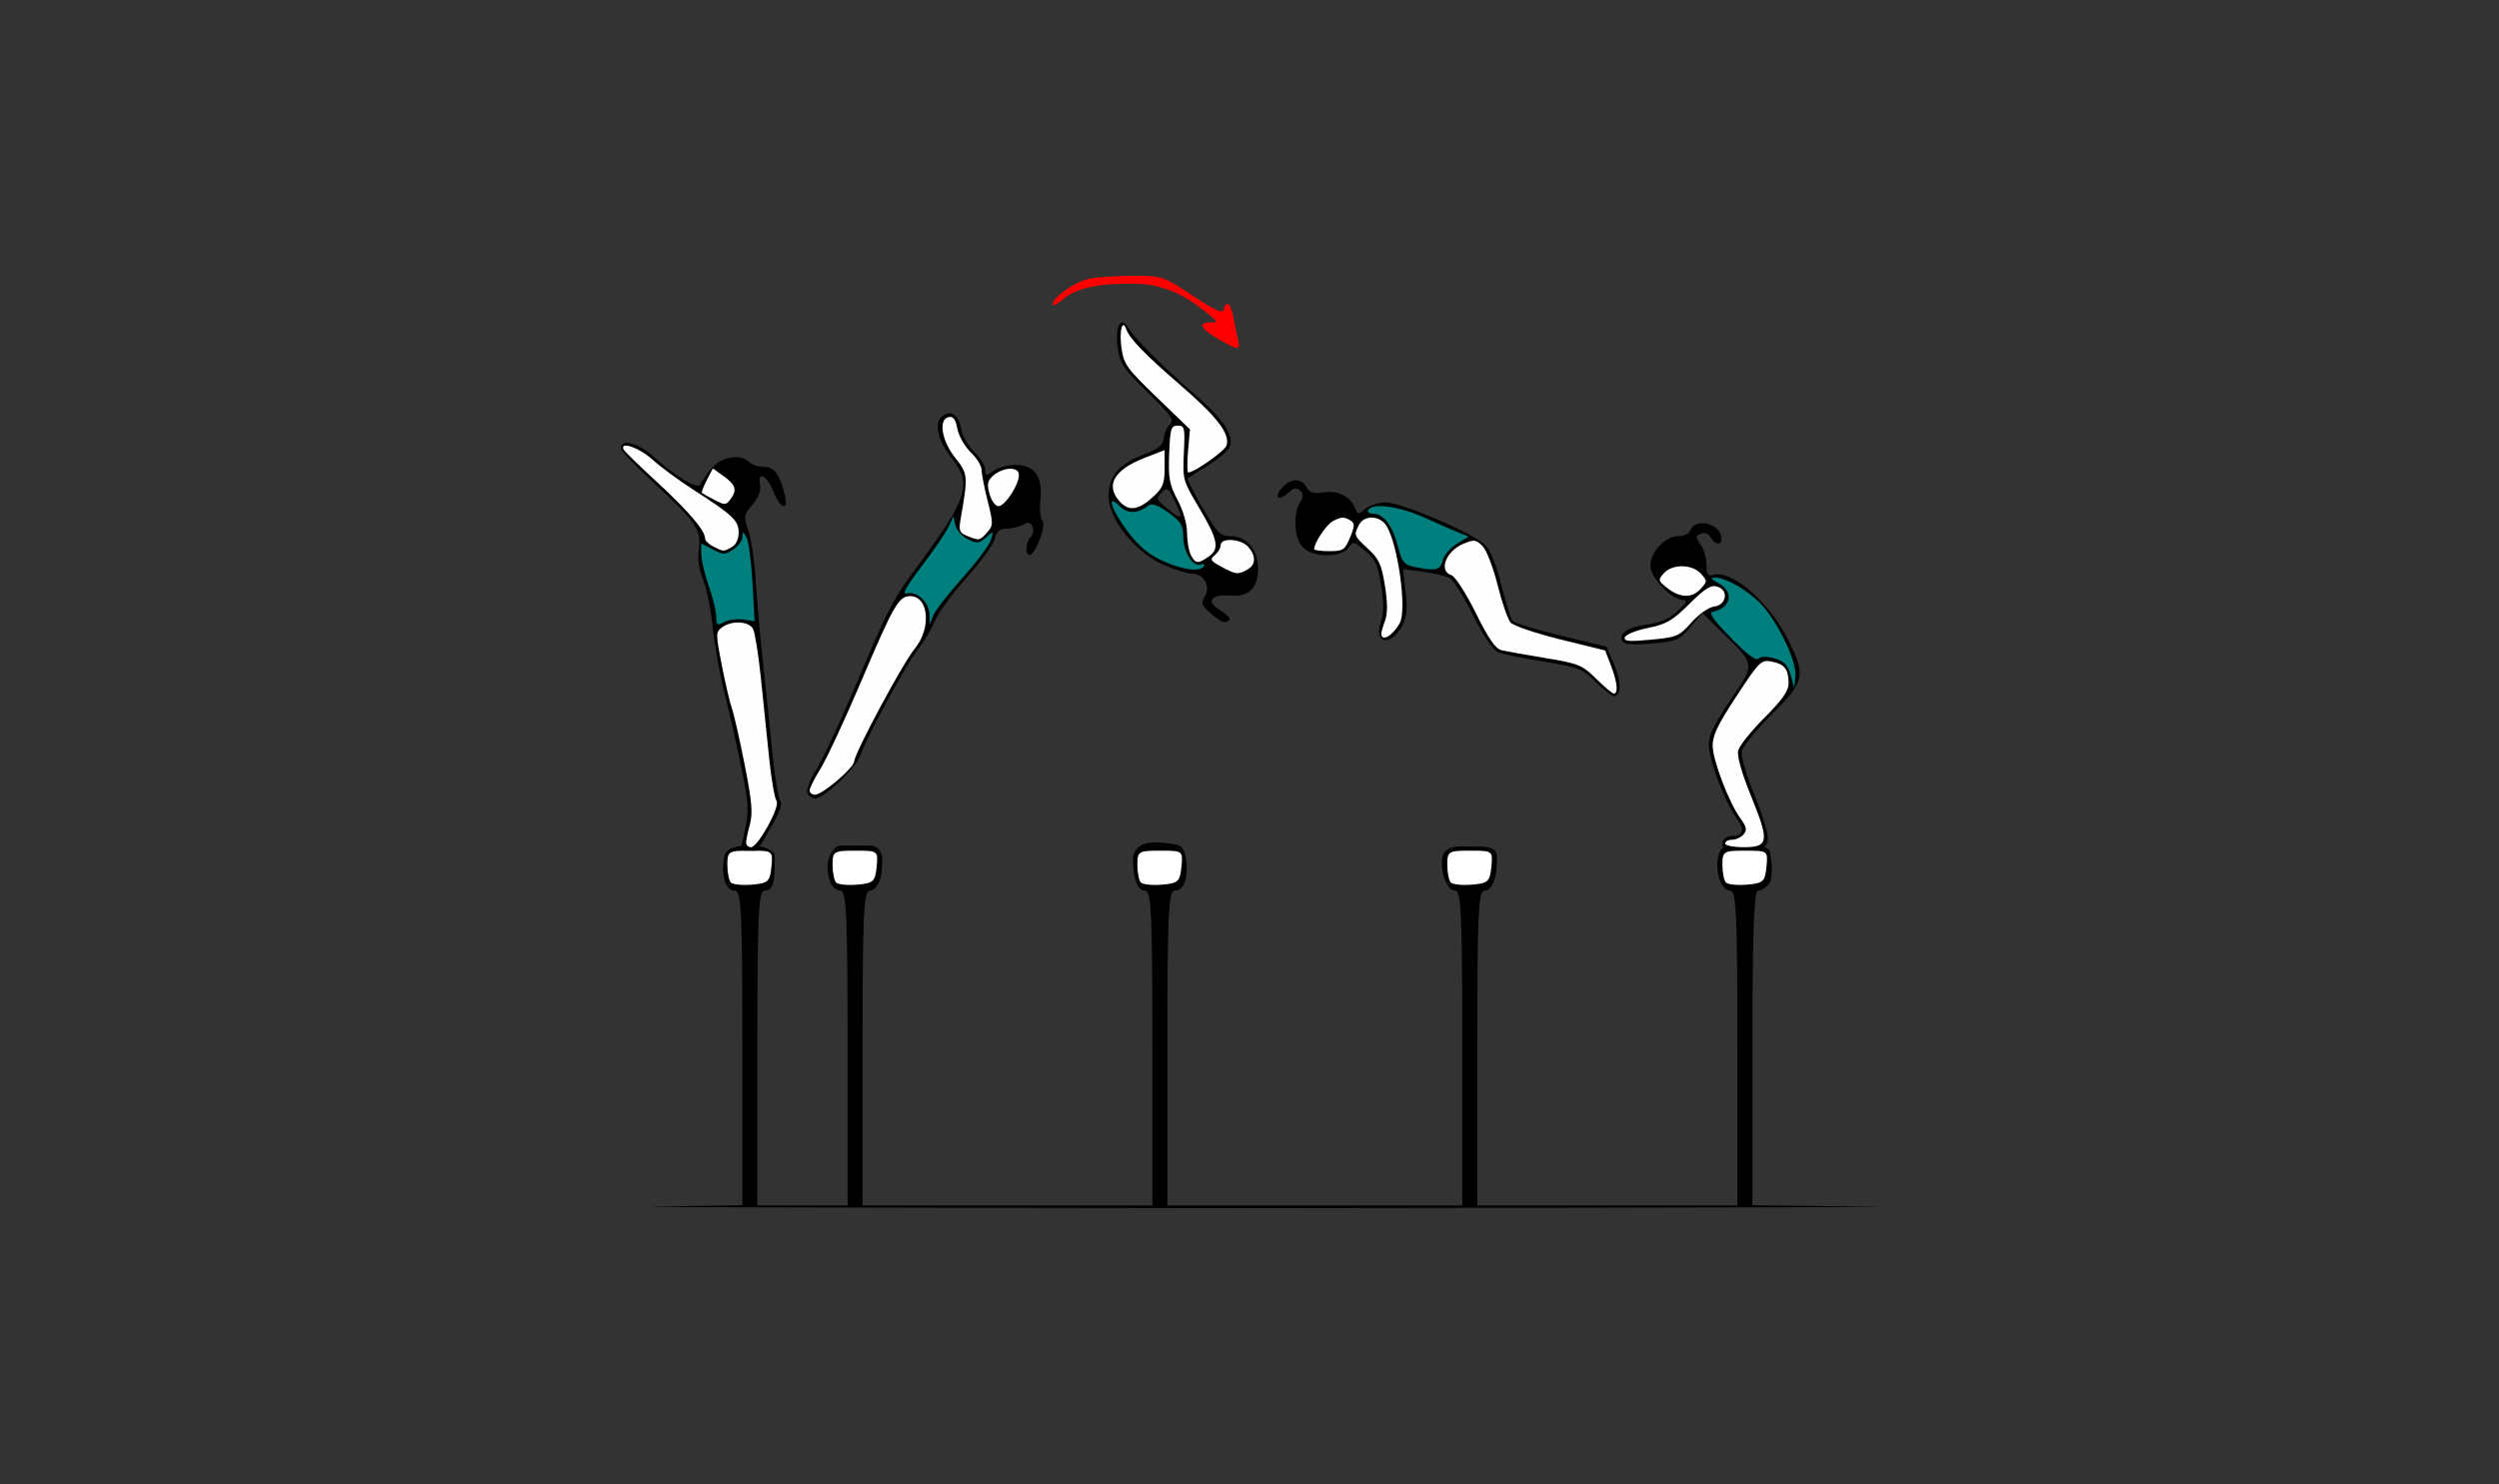 <?xml version="1.0" encoding="UTF-8" standalone="no"?>
<!-- Created with Inkscape (http://www.inkscape.org/) -->

<svg
   xmlns:dc="http://purl.org/dc/elements/1.1/"
   xmlns:cc="http://creativecommons.org/ns#"
   xmlns:rdf="http://www.w3.org/1999/02/22-rdf-syntax-ns#"
   xmlns:svg="http://www.w3.org/2000/svg"
   xmlns="http://www.w3.org/2000/svg"
   xmlns:sodipodi="http://sodipodi.sourceforge.net/DTD/sodipodi-0.dtd"
   xmlns:inkscape="http://www.inkscape.org/namespaces/inkscape"
   id="svg16067"
   version="1.1"
   inkscape:version="0.91 r13725"
   width="625"
   height="371.25"
   viewBox="0 0 625 371.25"
   sodipodi:docname="bb840301.svg">
  <rect x="0" y="0" width="625" height="371.25" fill="#333333" stroke="none"/>
  <defs
     id="defs16071" />
  <sodipodi:namedview
     pagecolor="#9d9d9d"
     bordercolor="#666666"
     borderopacity="1"
     objecttolerance="10"
     gridtolerance="10"
     guidetolerance="10"
     inkscape:pageopacity="0"
     inkscape:pageshadow="2"
     inkscape:window-width="1621"
     inkscape:window-height="974"
     id="namedview16069"
     showgrid="false"
     inkscape:zoom="1.3033392"
     inkscape:cx="252.33299"
     inkscape:cy="124.23479"
     inkscape:window-x="0"
     inkscape:window-y="0"
     inkscape:window-maximized="0"
     inkscape:current-layer="svg16067" />
  <g
     id="g4488"
     transform="translate(26.912,7.814)">
    <path
       sodipodi:nodetypes="scsscccssscccccssscccsscscsscccccssccsscsscccsscscsscccsscss"
       inkscape:connector-curvature="0"
       id="path4370"
       d="m 261.459,202.938 c -2.619,0.14 -4.67,1.165 -5.043,4.002 0.091,5.178 1.149,8.061 3.025,8.061 1.596,0 1.852,5.433 1.852,39.375 l 0,39.375 -30,0 -42.478,0 0,-39.375 c 0,-33.942 0.256,-39.375 1.852,-39.375 1.018,0 2.226,-1.492 2.684,-3.316 0.221,-0.881 0.344,-2.59 0.4,-4.766 -0.323,-3.131 -2.812,-3.184 -2.812,-3.184 l -2.877,-0.012 -4.006,-0.023 c -1.592,0 -2.401,0.582 -3.186,1.98 -1.066,2.201 -1.082,4.646 -0.047,7.344 0.417,1.087 1.542,1.977 2.5,1.977 1.452,0 1.742,6.552 1.742,39.375 l 0,39.375 -16.708,0 -5.857,0 0,-39.375 c 0,-32.823 0.291,-39.375 1.742,-39.375 2.088,0 2.804,-1.661 2.549,-9.154 -0.488,-0.75 -1.936,-2.096 -6.131,-2.096 -2.02,0 -5.408,0.028 -6.336,2.273 -0.933,4.296 -0.152,8.977 2.574,8.977 1.596,0 1.852,5.43 1.852,39.346 l 0,39.346 -22.188,0.373 c -12.203,0.205 146.617,0.365 146.617,0.365 0,0 175.17,-0.168 158.498,-0.365 l -30.312,-0.359 0,-39.352 c 0,-28.619 0.388,-39.354 1.424,-39.354 0.784,0 2.049,-0.827 2.812,-1.838 0.001,-0.002 0.003,-0.002 0.004,-0.004 0.995,-1.895 0.566,-5.113 0.256,-7.373 -0.336,-2.446 -3.525,-2.086 -7.984,-2.086 -2.608,0 -3.752,0.291 -4.381,1.057 -1.979,3.129 -0.544,10.244 2.377,10.244 1.452,0 1.742,6.552 1.742,39.375 l 0,39.375 -38.125,0 -26.935,0 0,-39.375 c 0,-33.343 0.275,-39.375 1.791,-39.375 2.392,0 3.457,-4.872 3.039,-9.238 -0.495,-2.058 -3.846,-1.771 -6.031,-1.771 -1.861,0 -6.317,-0.661 -7.406,2.127 -0.857,3.145 0.703,8.883 3.115,8.883 1.452,0 1.742,6.552 1.742,39.375 l 0,39.375 -40,0 -33.761,0 0,-39.375 c 0,-33.343 0.275,-39.375 1.791,-39.375 2.886,0 3.621,-4.641 2.633,-9.018 -0.586,-2.692 -2.151,-2.552 -5.24,-2.924 -0.959,-0.115 -1.895,-0.168 -2.768,-0.121 z"
       style="fill:#000000" />
    <path
       id="path4430"
       d="M 155.893,212.976 C 155.402,212.485 155,210.49 155,208.542 155,205.17 155.274,205 160.704,205 c 5.683,0 5.703,0.015 5.312,4.062 -0.353,3.659 -0.831,4.099 -4.811,4.434 -2.431,0.205 -4.821,-0.03 -5.312,-0.521 z"
       style="fill:#ffffff"
       inkscape:connector-curvature="0" />
    <path
       sodipodi:nodetypes="cssssc"
       inkscape:connector-curvature="0"
       id="path4428"
       d="m 182.208,212.976 c -0.491,-0.491 -0.893,-2.487 -0.893,-4.434 0,-3.371 0.274,-3.542 5.704,-3.542 5.683,0 5.703,0.015 5.312,4.062 -0.353,3.659 -0.831,4.099 -4.811,4.434 -2.431,0.205 -4.821,-0.03 -5.312,-0.521 z"
       style="fill:#ffffff" />
    <path
       sodipodi:nodetypes="ssssss"
       inkscape:connector-curvature="0"
       id="path4426"
       d="m 258.436,212.976 c -0.491,-0.491 -0.893,-2.487 -0.893,-4.434 0,-3.371 0.274,-3.542 5.704,-3.542 5.683,0 5.703,0.015 5.312,4.062 -0.353,3.659 -0.831,4.099 -4.811,4.434 -2.431,0.205 -4.821,-0.03 -5.312,-0.521 z"
       style="fill:#ffffff" />
    <path
       sodipodi:nodetypes="cssssc"
       inkscape:connector-curvature="0"
       id="path4424"
       d="m 335.947,212.976 c -0.491,-0.491 -0.893,-2.487 -0.893,-4.434 0,-3.371 0.274,-3.542 5.704,-3.542 5.683,0 5.703,0.015 5.312,4.062 -0.353,3.659 -0.831,4.099 -4.811,4.434 -2.431,0.205 -4.821,-0.03 -5.312,-0.521 z"
       style="fill:#ffffff" />
    <path
       sodipodi:nodetypes="cssssc"
       inkscape:connector-curvature="0"
       id="path4422"
       d="m 404.757,212.976 c -0.491,-0.491 -0.893,-2.487 -0.893,-4.434 0,-3.371 0.274,-3.542 5.704,-3.542 5.683,0 5.703,0.015 5.312,4.062 -0.353,3.659 -0.831,4.099 -4.811,4.434 -2.431,0.205 -4.821,-0.03 -5.312,-0.521 z"
       style="fill:#ffffff" />
    <g
       transform="translate(-16.136,24.963)"
       id="g4474">
      <path
         style="fill:#000000"
         d="m 414.976,98.115 c -1.338,0.014 -2.563,0.585 -3.055,1.871 -0.288,0.754 -1.607,1.369 -2.932,1.369 -3.281,0 -6.996,3.909 -6.996,7.361 0,3.027 5.273,8.553 8.209,8.604 1.205,0.021 0.857,0.71 -1.408,2.777 -2.123,1.938 -4.393,2.934 -7.693,3.373 -4.848,0.645 -7.242,2.309 -6.066,4.217 0.474,0.77 2.677,0.923 7.322,0.51 6.217,-0.553 6.84,-0.818 9.648,-4.107 l 3.002,-3.516 5.244,5.156 c 8.039,7.904 7.991,7.437 1.715,16.705 -4.26,6.291 -5.424,8.766 -5.348,11.371 0.112,3.802 4.108,14.254 6.928,18.117 2.101,2.878 1.724,4.432 -1.076,4.432 -1.002,0 -2.056,0.618 -2.367,1.379 -0.399,1.638 0.432,1.85 1.758,1.854 2.257,-0.01 5.399,-0.021 7.277,-0.031 1.161,-0.114 2.292,-0.778 2.232,-2.957 -0.228,-1.809 -1.512,-5.898 -3.238,-10.146 -2.387,-5.877 -3.589,-10.107 -3.254,-11.459 0.292,-1.179 3.675,-5.276 7.516,-9.104 8.206,-8.178 8.522,-9.615 4.084,-18.545 -4.686,-9.43 -14,-17.549 -18.713,-16.312 -1.443,0.378 -1.754,-0.068 -1.754,-2.525 0,-1.642 -0.656,-3.924 -1.459,-5.074 -1.334,-1.911 -1.325,-2.143 0.115,-2.697 0.979,-0.377 1.904,-0.02 2.441,0.943 1.042,1.868 2.641,2.045 2.641,0.291 0,-2.351 -2.544,-3.878 -4.773,-3.855 z"
         id="path4273"
         inkscape:connector-curvature="0" />
      <path
         style="fill:#fefefe"
         d="m 420.685,178.231 c 0,-0.516 0.79,-0.938 1.755,-0.938 0.965,0 2.258,-0.608 2.872,-1.351 0.888,-1.073 0.723,-1.892 -0.805,-3.984 -2.831,-3.879 -6.843,-14.33 -6.948,-18.102 -0.071,-2.551 1.254,-5.326 5.956,-12.474 5.757,-8.751 6.18,-9.167 8.805,-8.658 3.227,0.626 4.218,1.891 4.238,5.411 0.011,1.91 -1.521,4.101 -6.031,8.625 -3.325,3.335 -6.286,7.034 -6.58,8.22 -0.339,1.369 0.847,5.558 3.249,11.471 4.609,11.346 4.404,12.716 -1.902,12.716 -2.535,0 -4.61,-0.422 -4.61,-0.938 z"
         id="path4214"
         inkscape:connector-curvature="0" />
      <path
         style="fill:#fefefe"
         d="m 395.615,126.643 c 0.229,-0.691 2.828,-1.739 5.775,-2.329 4.554,-0.912 6.107,-1.815 10.351,-6.019 3.997,-3.959 5.397,-4.817 7.022,-4.3 2.902,0.924 2.248,4.611 -0.883,4.978 -1.305,0.153 -3.781,1.9 -5.609,3.956 -3.092,3.479 -3.653,3.717 -10.173,4.325 -5.557,0.518 -6.82,0.399 -6.484,-0.612 z"
         id="path4208"
         inkscape:connector-curvature="0" />
      <path
         style="fill:#fefefe"
         d="m 406.276,114.374 c -2.388,-1.884 -2.433,-2.069 -0.916,-3.75 2.132,-2.364 7.072,-2.307 9.25,0.107 1.632,1.809 1.632,1.941 0,3.75 -2.183,2.42 -5.181,2.382 -8.334,-0.107 z"
         id="path4204"
         inkscape:connector-curvature="0" />
      <path
         style="fill:#007f7f"
         d="m 437.04,136.044 c -0.728,-2.523 -1.614,-3.43 -4.012,-4.11 -1.986,-0.563 -3.41,-0.539 -4.014,0.067 -0.625,0.627 -2.929,-1.116 -6.934,-5.243 -4.567,-4.708 -5.616,-6.262 -4.398,-6.518 4.494,-0.941 5.271,-4.973 1.367,-7.097 -1.891,-1.029 -2.128,-1.409 -0.897,-1.436 2.614,-0.059 8.316,3.238 11.548,6.677 4.204,4.473 8.912,14.346 8.561,17.952 l -0.287,2.946 -0.935,-3.238 z"
         id="path4295"
         inkscape:connector-curvature="0" />
    </g>
    <g
       transform="translate(-16.136,24.963)"
       id="g4451">
      <path
         style="fill:#000000"
         d="m 146.073,78.017 c -0.955,4.3e-4 -1.557,0.446 -1.557,1.398 0,0.566 3.574,4.321 7.943,8.344 10.866,10.003 12.209,11.96 11.547,16.805 -0.352,2.578 -0.005,5.126 1.037,7.6 0.862,2.047 1.96,7.465 2.439,12.037 0.479,4.572 1.754,11.744 2.83,15.938 1.077,4.193 2.959,12.475 4.186,18.404 1.929,9.327 2.088,11.444 1.166,15.689 l -1.01,4.65 0.674,1.154 3.107,-0.002 1.723,-2.559 c 0.518,-0.987 1.309,-2.406 2.24,-3.99 1.866,-3.175 2.539,-5.194 1.965,-5.9 -0.48,-0.591 -1.356,-5.926 -1.947,-11.855 -0.591,-5.93 -1.667,-16.266 -2.393,-22.969 -0.725,-6.703 -1.546,-15.984 -1.824,-20.625 -0.278,-4.641 -1.095,-10.114 -1.814,-12.164 -1.244,-3.548 -1.194,-3.86 1.014,-6.492 1.496,-1.783 2.172,-3.54 1.904,-4.945 -0.693,-3.638 1.721,-2.493 3.312,1.57 1.686,4.305 3.856,5.174 2.926,1.172 -1.231,-5.299 -2.653,-7.266 -5.248,-7.266 -1.373,0 -3.024,-0.527 -3.67,-1.172 -2.212,-2.209 -6.982,-1.402 -9.506,1.607 -1.282,1.528 -2.502,3.298 -2.713,3.934 -0.49,1.476 -6.177,-1.882 -11.754,-6.939 -2.412,-2.188 -4.987,-3.425 -6.578,-3.424 z"
         id="path4280"
         inkscape:connector-curvature="0" />
      <path
         style="fill:#fefefe"
         d="m 175.83,177.996 c 0.003,-0.645 0.433,-2.715 0.955,-4.601 0.753,-2.72 0.474,-5.826 -1.35,-15.023 -1.265,-6.377 -2.687,-12.638 -3.161,-13.914 -0.474,-1.276 -1.599,-6.088 -2.501,-10.692 -1.575,-8.044 -1.573,-8.42 0.048,-9.609 2.42,-1.775 6.708,-1.552 7.732,0.403 0.473,0.902 1.341,6.281 1.93,11.953 0.589,5.672 1.525,14.742 2.082,20.156 0.556,5.414 1.393,10.319 1.86,10.899 1.045,1.301 -4.632,11.601 -6.395,11.601 -0.663,0 -1.203,-0.527 -1.2,-1.172 z"
         id="path4216"
         inkscape:connector-curvature="0" />
      <path
         style="fill:#fefefe"
         d="m 167.647,103.961 c -1.157,-0.56 -2.103,-1.504 -2.103,-2.098 0,-1.96 -4.269,-6.935 -12.238,-14.263 -4.321,-3.973 -7.996,-7.566 -8.167,-7.984 -0.853,-2.083 4.021,-0.358 7.246,2.565 2.018,1.829 6.54,5.172 10.049,7.429 10.132,6.517 11.521,7.824 11.521,10.847 0,1.718 -0.661,3.063 -1.808,3.679 -2.093,1.124 -1.795,1.135 -4.501,-0.174 z"
         id="path4198"
         inkscape:connector-curvature="0" />
      <path
         style="fill:#fefefe"
         d="m 167.881,92.272 c -1.542,-0.812 -2.94,-1.592 -3.106,-1.734 -0.166,-0.142 0.378,-1.578 1.21,-3.192 l 1.512,-2.934 2.762,1.973 c 3.016,2.155 3.381,3.488 1.594,5.831 -1.069,1.402 -1.406,1.406 -3.972,0.056 z"
         id="path4190"
         inkscape:connector-curvature="0" />
      <path
         style="fill:#007f7f"
         d="m 168.348,121.521 c 0,-1.32 -0.841,-4.801 -1.869,-7.735 -1.028,-2.934 -1.869,-6.52 -1.869,-7.969 l 0,-2.635 2.875,1.491 c 2.627,1.363 3.071,1.363 5.14,0.002 1.246,-0.819 2.278,-2.217 2.294,-3.108 0.027,-1.513 0.091,-1.511 0.988,0.034 0.528,0.909 1.205,6.013 1.506,11.342 l 0.547,9.689 -2.829,-0.417 c -1.556,-0.229 -3.719,0.061 -4.806,0.645 -1.773,0.952 -1.976,0.814 -1.976,-1.339 z"
         id="path4293"
         inkscape:connector-curvature="0" />
    </g>
    <g
       transform="translate(-16.136,24.963)"
       id="g4458">
      <path
         style="fill:#000000"
         d="m 226.743,70.601 c -0.603,-0.008 -1.262,0.263 -1.945,0.832 -2.048,1.705 -1.021,6.069 2.449,10.4 5.133,6.408 4.045,9.96 -8.088,26.398 -6.836,9.262 -7.537,10.605 -16.211,31.092 -3.711,8.766 -8.013,17.944 -9.559,20.395 -1.546,2.451 -2.569,5.087 -2.273,5.859 0.295,0.772 1.156,1.402 1.912,1.402 2.282,0 10.256,-7.563 11.355,-10.771 1.591,-4.643 11.599,-23.05 14.529,-26.723 1.442,-1.808 3.311,-4.95 4.154,-6.984 0.843,-2.034 4.403,-6.886 7.91,-10.783 3.508,-3.897 6.667,-8.245 7.021,-9.662 0.484,-1.935 1.216,-2.576 2.941,-2.576 1.263,0 3.117,-0.439 4.119,-0.977 1.423,-0.764 1.947,-0.648 2.398,0.531 0.318,0.83 0.102,1.988 -0.48,2.572 -1.234,1.238 -1.427,4.436 -0.268,4.436 1.454,0 4.279,-7.476 3.225,-8.533 -0.533,-0.534 -0.759,-2.833 -0.504,-5.107 0.656,-5.836 -1.435,-8.859 -6.129,-8.859 -1.93,0 -4.444,0.658 -5.586,1.461 -1.925,1.352 -2.078,1.329 -2.078,-0.295 0,-0.964 -1.222,-2.927 -2.717,-4.363 -1.494,-1.436 -2.989,-4.068 -3.322,-5.85 -0.469,-2.51 -1.529,-3.877 -2.855,-3.895 z"
         id="path4282"
         inkscape:connector-curvature="0" />
      <path
         style="fill:#fefefe"
         d="m 191.713,164.953 c 0,-0.599 1.218,-3.025 2.707,-5.391 1.489,-2.365 6.176,-12.453 10.415,-22.416 7.894,-18.553 9.185,-20.791 11.991,-20.791 4.705,0 5.403,8.006 1.149,13.183 -2.991,3.64 -15.012,26.037 -15.107,28.145 -0.073,1.634 -7.972,8.359 -9.817,8.359 -0.736,0 -1.338,-0.49 -1.338,-1.09 z"
         id="path4212"
         inkscape:connector-curvature="0" />
      <path
         style="fill:#fefefe"
         d="m 231.097,101.289 c -1.945,-0.781 -2.132,-1.299 -1.592,-4.394 1.852,-10.62 1.805,-11.157 -1.341,-15.083 -3.421,-4.271 -4.319,-9.704 -1.692,-10.247 1.164,-0.24 1.743,0.531 2.19,2.921 0.334,1.786 1.83,4.423 3.324,5.859 1.494,1.436 2.717,3.395 2.717,4.352 0,0.958 0.685,4.477 1.522,7.82 1.438,5.744 1.43,6.181 -0.145,7.927 -1.866,2.068 -1.915,2.076 -4.983,0.844 z"
         id="path4194"
         inkscape:connector-curvature="0" />
      <path
         style="fill:#fefefe"
         d="m 236.708,90.809 c -0.709,-2.533 -0.539,-3.323 1.011,-4.688 1.025,-0.902 2.869,-1.641 4.097,-1.641 1.505,0 2.232,0.535 2.229,1.641 -0.006,2.434 -3.498,7.734 -5.096,7.734 -0.769,0 -1.77,-1.36 -2.242,-3.047 z"
         id="path4188"
         inkscape:connector-curvature="0" />
      <path
         style="fill:#007f7f"
         d="m 221.678,120.954 c -0.075,-3.063 -3.12,-5.932 -5.605,-5.28 -1.373,0.36 -0.392,-1.456 3.695,-6.842 3.06,-4.033 6.086,-8.482 6.725,-9.888 l 1.161,-2.556 0.527,2.25 c 0.29,1.237 1.696,2.815 3.125,3.505 2.289,1.106 2.827,1.051 4.524,-0.469 1.897,-1.698 1.915,-1.689 1.219,0.619 -0.388,1.289 -3.598,5.575 -7.132,9.523 -3.534,3.949 -6.82,8.168 -7.303,9.375 l -0.877,2.195 -0.059,-2.433 z"
         id="path4291"
         inkscape:connector-curvature="0" />
    </g>
    <g
       transform="translate(-16.136,24.963)"
       id="g4481">
      <path
         style="fill:#000000"
         d="m 313.286,87.369 c -1.086,0.017 -2.284,0.619 -3.354,1.805 -2.219,2.46 -1.034,3.616 1.422,1.387 1.477,-1.34 2.146,-1.472 3.02,-0.596 0.874,0.877 0.87,1.533 -0.021,2.965 -1.824,2.929 -1.427,9.08 0.725,11.238 2.543,2.551 9.654,2.62 11.406,0.111 1.185,-1.698 1.342,-1.67 4.207,0.729 2.496,2.09 3.135,3.488 3.959,8.664 0.71,4.456 0.692,7.009 -0.065,9.186 -1.925,5.541 2.581,6.193 5.373,0.777 1.094,-2.121 1.286,-4.177 0.795,-8.426 l -0.648,-5.619 5.01,0.678 c 2.756,0.373 5.749,1.07 6.654,1.547 0.905,0.477 3.546,4.662 5.867,9.299 2.677,5.347 4.981,8.743 6.299,9.285 1.143,0.47 6.284,1.532 11.424,2.357 8.79,1.412 9.566,1.722 13.072,5.211 2.05,2.04 4.154,3.57 4.674,3.398 1.67,-0.55 1.544,-3.919 -0.305,-8.191 l -1.801,-4.162 -11.361,-2.758 c -6.248,-1.518 -11.717,-3.205 -12.152,-3.75 -0.435,-0.545 -1.686,-4.574 -2.779,-8.951 -1.261,-5.046 -2.754,-8.709 -4.08,-10.01 -3.04,-2.982 -20.879,-10.625 -24.801,-10.625 -1.827,0 -4.138,0.735 -5.156,1.641 -1.481,1.317 -1.934,1.386 -2.293,0.352 -1.145,-3.297 -4.13,-5.027 -7.814,-4.531 -2.936,0.395 -3.827,0.144 -4.596,-1.297 -0.619,-1.16 -1.594,-1.73 -2.68,-1.713 z"
         id="path4278"
         inkscape:connector-curvature="0" />
      <path
         style="fill:#fefefe"
         d="m 388.428,137.031 c -3.456,-3.432 -4.366,-3.806 -12.603,-5.17 -4.883,-0.809 -9.832,-1.686 -10.998,-1.948 -1.572,-0.353 -3.258,-2.775 -6.522,-9.365 -2.442,-4.931 -5.139,-9.124 -6.058,-9.416 -3.344,-1.065 -1.421,-6.057 3.048,-7.914 2.575,-1.07 3.11,-1.003 4.699,0.59 0.986,0.989 2.685,5.377 3.775,9.751 1.091,4.374 2.561,8.612 3.267,9.418 0.706,0.806 6.315,2.704 12.464,4.219 l 11.179,2.754 1.451,3.781 c 1.57,4.09 1.876,7 0.736,7 -0.393,0 -2.391,-1.665 -4.439,-3.699 z"
         id="path4210"
         inkscape:connector-curvature="0" />
      <path
         style="fill:#fefefe"
         d="m 334.703,125.792 c 0,-0.482 0.423,-1.993 0.94,-3.358 0.637,-1.68 0.62,-4.493 -0.052,-8.714 -0.839,-5.269 -1.491,-6.691 -4.211,-9.191 -3.564,-3.274 -3.632,-3.459 -2.251,-6.047 1.333,-2.498 5.208,-2.33 6.85,0.296 2.89,4.625 5.134,20.868 3.351,24.261 -1.642,3.125 -4.627,4.901 -4.627,2.753 z"
         id="path4206"
         inkscape:connector-curvature="0" />
      <path
         style="fill:#fefefe"
         d="m 317.881,104.59 c 0,-1.507 3.065,-6.121 4.621,-6.957 2.159,-1.159 2.933,-1.184 4.56,-0.15 1.017,0.647 0.984,1.396 -0.186,4.204 -1.305,3.134 -1.737,3.417 -5.209,3.417 -2.082,0 -3.786,-0.232 -3.786,-0.515 z"
         id="path4196"
         inkscape:connector-curvature="0" />
      <path
         style="fill:#007f7f"
         d="m 342.708,108.979 c -2.343,-0.506 -2.911,-1.252 -3.894,-5.119 -1.308,-5.144 -3.577,-8.129 -6.18,-8.129 -0.979,0 -1.52,-0.422 -1.202,-0.938 1.132,-1.838 7.833,-0.909 14.165,1.965 3.518,1.596 7.421,3.303 8.674,3.794 l 2.278,0.892 -2.954,1.802 c -1.625,0.991 -3.221,2.87 -3.548,4.175 -0.622,2.485 -1.845,2.745 -7.34,1.559 z"
         id="path3352"
         inkscape:connector-curvature="0" />
    </g>
    <g
       transform="translate(-16.136,24.963)"
       id="g4465">
      <path
         style="fill:#000000"
         d="m 269.868,47.933 c -1.031,0.132 -1.625,2.614 -1.105,6.242 0.581,4.054 1.364,5.222 7.541,11.25 5.615,5.48 6.651,6.926 5.598,7.803 -0.711,0.592 -1.423,2.153 -1.582,3.469 -0.231,1.908 -1.233,2.755 -4.961,4.184 -6.295,2.413 -8.88,5.453 -8.879,10.449 8.5e-4,5.711 6.624,14.025 13.66,17.146 2.796,1.24 6.023,2.254 7.17,2.254 2.979,0 4.779,3.158 3.242,5.686 -1.033,1.698 -0.855,2.213 1.447,4.219 2.732,2.38 3.655,2.706 4.695,1.662 0.341,-0.342 -0.698,-1.425 -2.307,-2.406 -3.651,-2.228 -2.35,-4.09 2.561,-3.666 4.582,0.396 6.914,-1.88 6.914,-6.75 0,-4.761 -2.848,-8.105 -6.939,-8.15 -2.582,-0.029 -3.287,-0.747 -6.951,-7.08 -2.243,-3.877 -3.925,-7.189 -3.738,-7.357 0.187,-0.169 2.526,-1.646 5.199,-3.283 2.673,-1.637 5.113,-3.775 5.422,-4.752 0.904,-2.856 -1.864,-6.965 -8.633,-12.814 -7.881,-6.811 -15.332,-14.248 -16.74,-16.713 -0.586,-1.025 -1.145,-1.45 -1.613,-1.391 z m 11.113,41.695 c 0.573,0.013 1.071,0.921 2.154,3.17 2.139,4.441 1.748,4.715 -2.158,1.514 -2.596,-2.128 -2.683,-2.396 -1.248,-3.836 0.538,-0.54 0.908,-0.855 1.252,-0.848 z"
         id="path4284"
         inkscape:connector-curvature="0" />
      <path
         style="fill:#fefefe"
         d="m 294.679,108.99 c -2.743,-1.467 -2.935,-1.806 -1.636,-2.888 0.81,-0.674 1.473,-1.807 1.473,-2.517 0,-1.916 5.034,-1.606 6.864,0.423 2.059,2.282 1.955,4.563 -0.261,5.753 -2.341,1.257 -2.74,1.209 -6.441,-0.77 z"
         id="path4202"
         inkscape:connector-curvature="0" />
      <path
         style="fill:#fefefe"
         d="m 287.073,106.105 c -0.532,-0.997 -0.967,-3.506 -0.967,-5.575 0,-2.227 -0.968,-5.588 -2.372,-8.237 -2.039,-3.847 -2.334,-5.465 -2.103,-11.534 0.242,-6.344 0.459,-7.059 2.138,-7.059 1.728,0 1.844,0.514 1.538,6.813 -0.319,6.555 -0.188,7.052 3.447,13.125 5.061,8.455 5.586,10.829 2.826,12.769 -2.763,1.941 -3.331,1.903 -4.507,-0.301 z"
         id="path4200"
         inkscape:connector-curvature="0" />
      <path
         style="fill:#fefefe"
         d="m 269.356,92.781 c -3.813,-4.106 -1.605,-8.023 6.235,-11.06 l 4.907,-1.9 0,4.498 c 0,3.697 -0.458,4.928 -2.57,6.912 -3.827,3.595 -6.263,4.035 -8.571,1.55 z"
         id="path4192"
         inkscape:connector-curvature="0" />
      <path
         style="fill:#fefefe"
         d="m 286.355,80.027 0.481,-5.391 -8.256,-7.969 c -7.578,-7.315 -8.308,-8.338 -8.89,-12.465 -0.581,-4.119 0.234,-7.35 1.183,-4.691 0.873,2.445 4.585,6.296 13.451,13.953 9.351,8.076 12.576,12.284 11.652,15.204 -0.437,1.381 -8.04,6.75 -9.559,6.75 -0.3,0 -0.328,-2.426 -0.064,-5.391 z"
         id="path3356"
         inkscape:connector-curvature="0" />
      <path
         style="fill:#007f7f"
         d="m 279.902,107.495 c -3.435,-1.567 -5.895,-3.643 -8.645,-7.297 -4.152,-5.516 -5.482,-9.861 -1.927,-6.295 1.925,1.931 4.555,1.84 7.16,-0.249 0.78,-0.625 2.304,-0.078 4.887,1.755 3.158,2.242 3.756,3.188 3.773,5.971 0.024,3.916 2.437,7.824 4.371,7.079 0.755,-0.291 1.101,-0.111 0.782,0.406 -0.942,1.529 -5.304,0.954 -10.402,-1.371 z"
         id="path4289"
         inkscape:connector-curvature="0" />
      <path
         style="fill:#fe0000"
         d="m 293.815,51.973 c -4.393,-2.566 -5.077,-4.052 -1.869,-4.059 1.99,-0.004 1.953,-0.127 -0.701,-2.292 -6.259,-5.107 -11.568,-7.285 -18.079,-7.418 -8.906,-0.182 -14.659,1.028 -17.898,3.762 -1.544,1.304 -2.808,1.948 -2.808,1.433 0,-1.738 5.635,-5.711 9.14,-6.445 1.912,-0.4 6.842,-0.725 10.954,-0.723 7.45,0.005 7.503,0.023 14.953,4.944 5.679,3.751 7.549,4.593 7.779,3.498 0.542,-2.588 1.812,-1.518 2.461,2.074 0.349,1.934 0.862,4.465 1.14,5.625 0.621,2.595 -0.035,2.544 -5.072,-0.398 z"
         id="path3350"
         inkscape:connector-curvature="0" />
    </g>
  </g>
</svg>
